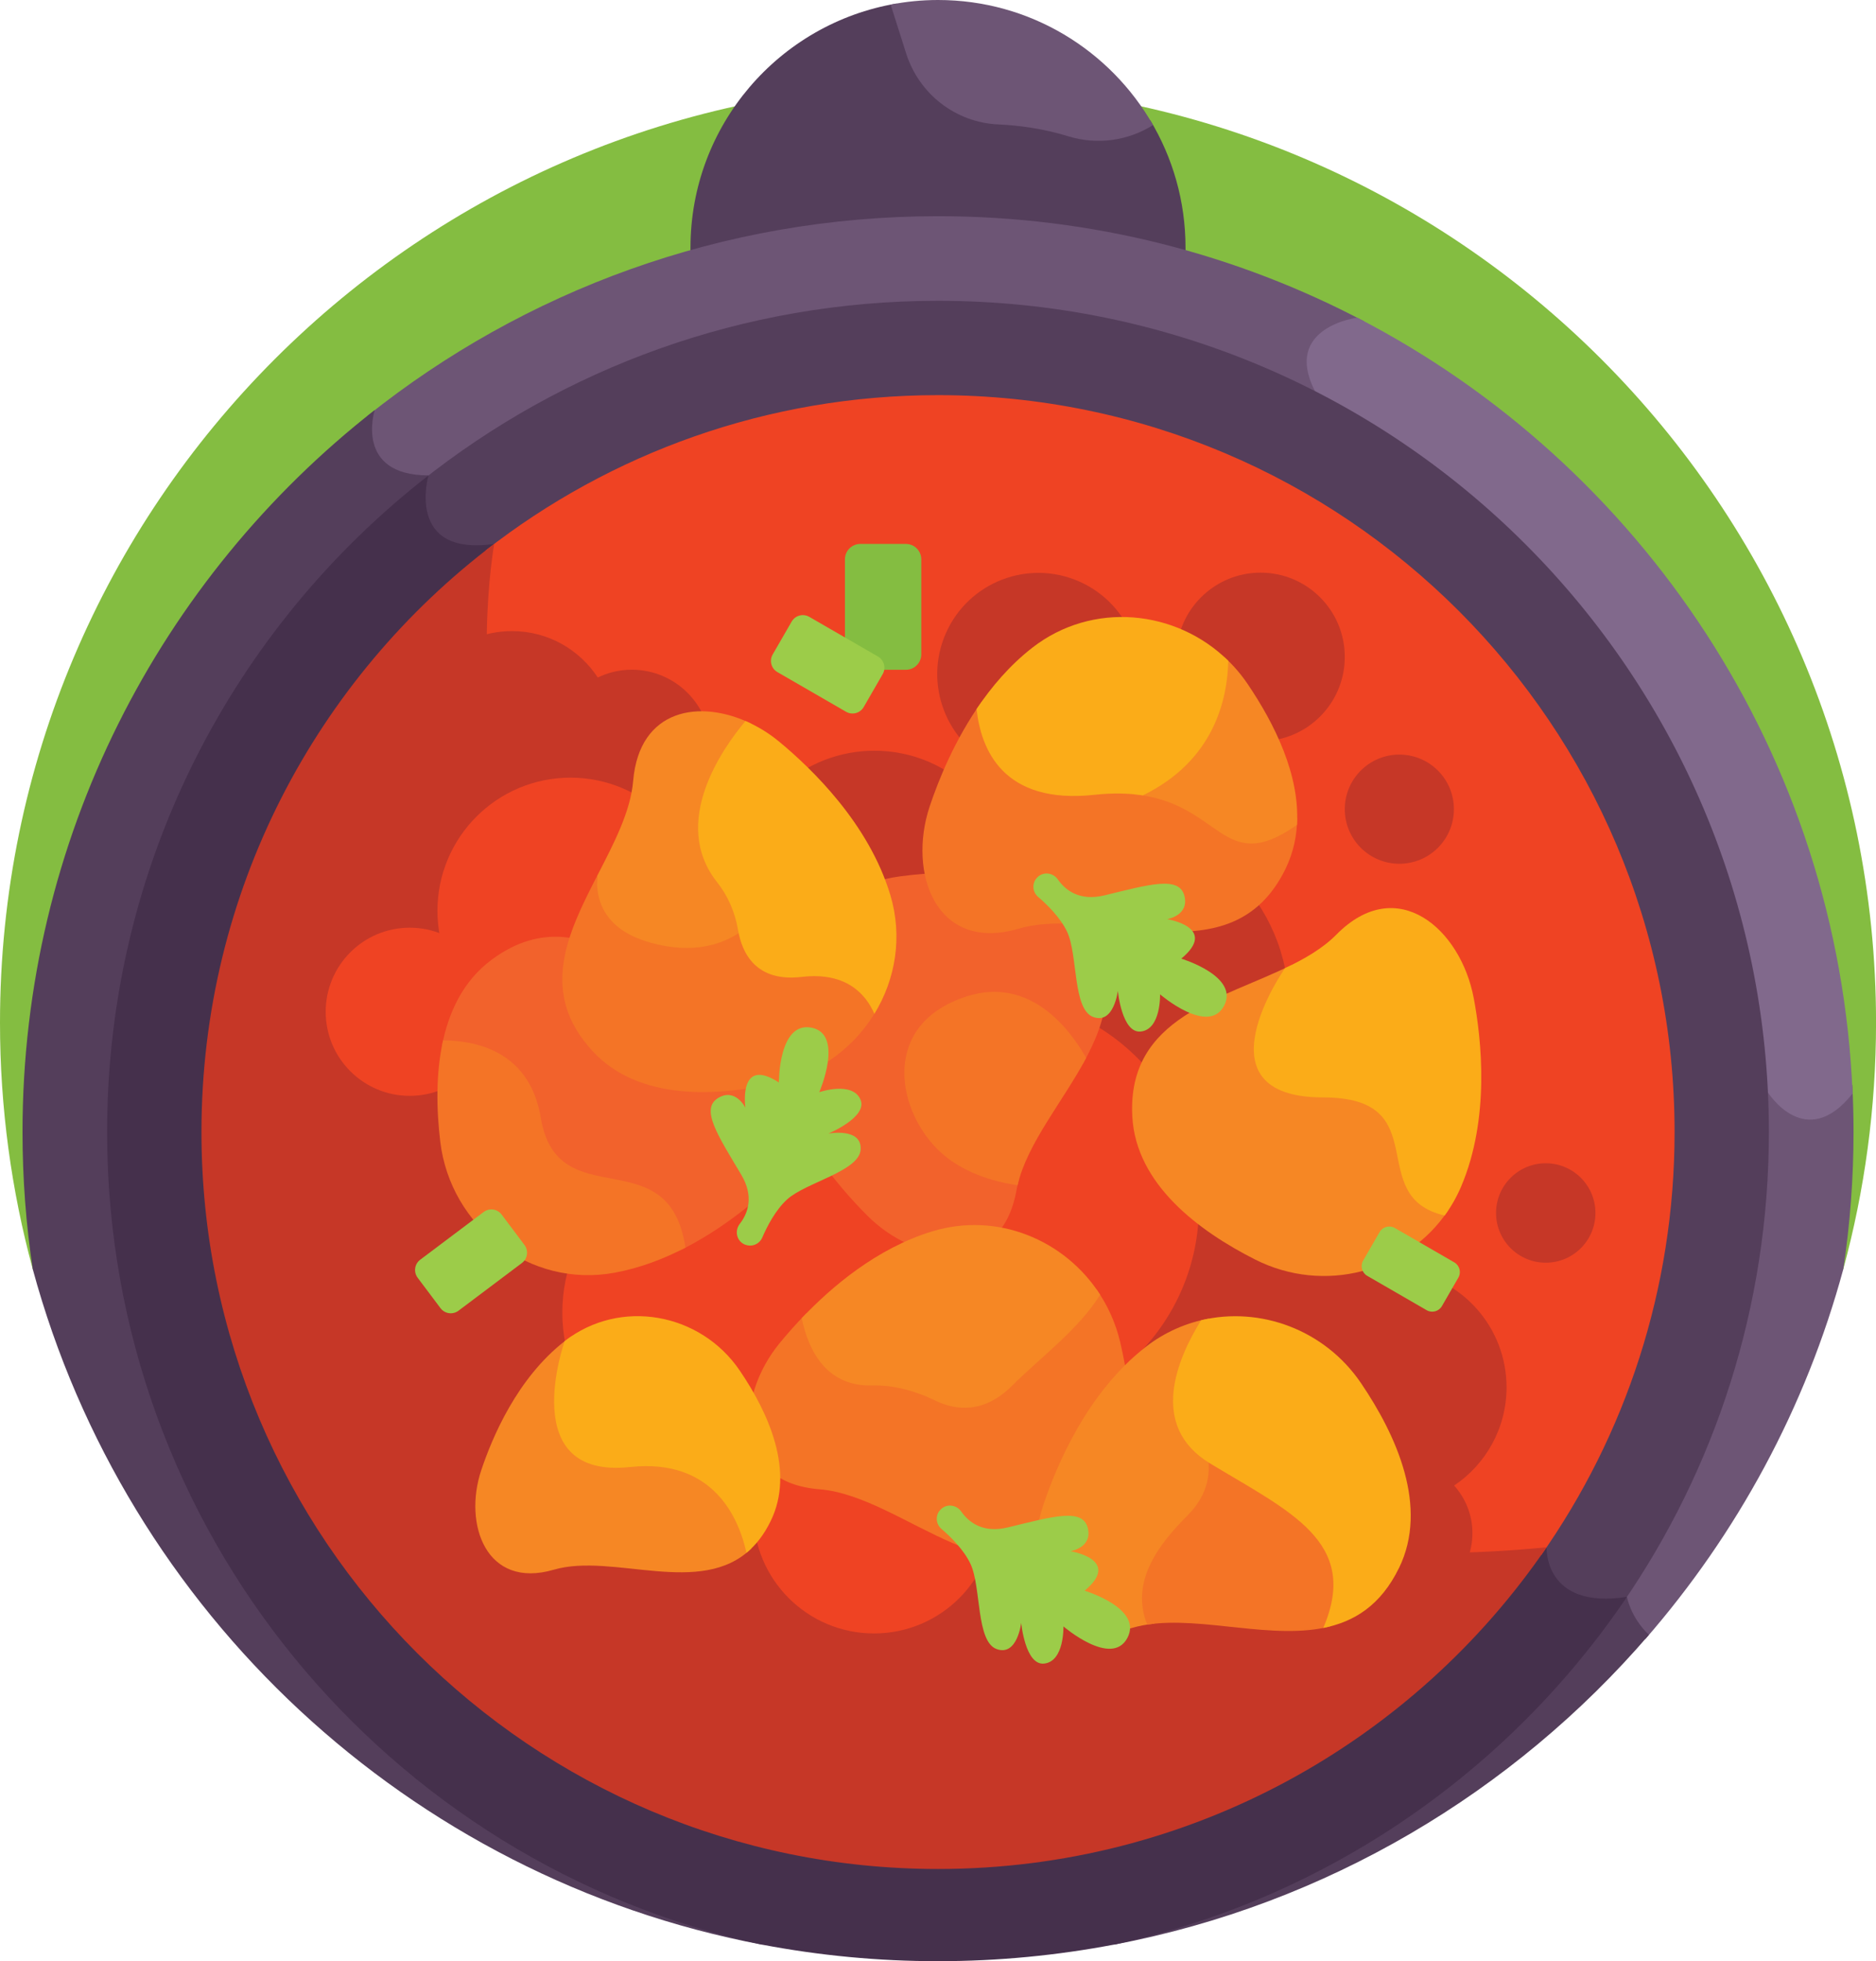 <?xml version="1.0" encoding="UTF-8"?>
<svg id="Layer_2" data-name="Layer 2" xmlns="http://www.w3.org/2000/svg" viewBox="0 0 490 512">
  <defs>
    <style>
      .cls-1 {
        fill: #45304c;
      }

      .cls-2 {
        fill: #f68724;
      }

      .cls-3 {
        fill: #fbac18;
      }

      .cls-4 {
        fill: #84bd41;
      }

      .cls-5 {
        fill: #9ccc49;
      }

      .cls-6 {
        fill: #81698c;
      }

      .cls-7 {
        fill: #c63727;
      }

      .cls-8 {
        fill: #ef4323;
      }

      .cls-9 {
        fill: #f47426;
      }

      .cls-10 {
        fill: #6d5575;
      }

      .cls-11 {
        fill: #f2622c;
      }

      .cls-12 {
        fill: #543e5b;
      }
    </style>
  </defs>
  <g id="Layer_1-2" data-name="Layer 1">
    <g id="Bangladeshi">
      <path class="cls-4" d="M8.55,331.32H481.46c5.56-20.5,8.55-42.06,8.55-64.32,0-135.31-109.69-245-245-245S0,131.69,0,267c0,22.26,2.99,43.82,8.55,64.32Z"/>
      <path class="cls-12" d="M279.47,34.15c-5.88-1.81-12.17-2.88-18.7-3.17-10.37-.47-19.47-7.48-22.65-17.46l-4-12.59c-30.52,5.18-53.77,31.73-53.77,63.72v7.2c20.53-5.92,42.22-9.1,64.65-9.1s44.12,3.18,64.65,9.1v-7.2c0-12.19-3.38-23.58-9.24-33.31-6.24,3.95-13.89,4.97-20.95,2.8h0Z"/>
      <path class="cls-10" d="M482.94,284.3c-3.48,4.49-7.06,6.66-10.49,6.51-5.49-.27-9.35-6.32-9.41-6.41-1.1-1.66-109.83-166.59-118.24-182.98-2.2-4.29-2.58-7.89-1.11-10.67,2.72-5.18,10.94-6.31,11.02-6.32l.14-.02,1.51-.49c-33.26-17.54-71.14-27.48-111.35-27.48-56.36,0-108.15,19.51-149.03,52.13-.48,2.69-.8,7.64,2.08,11.58,2.4,3.28,6.43,5.11,12.01,5.43-.56,3.13-1.07,9.51,2.74,13.9,2.97,3.43,7.85,4.85,14.49,4.25-1.65,11.59-8.15,71.12,25.35,111.28,21,25.17,53.45,38.09,96.48,38.41-.59,8.76-1.64,50.06,27.85,80.14,26.12,26.64,68.36,37.42,125.57,32.05,.24,2.24,1.15,6.21,4.54,9.26,3.75,3.38,9.38,4.62,16.74,3.71,.61,2.04,2.19,5.91,5.88,9.38,23.98-27.5,41.92-60.39,51.75-96.63,1.78-11.84,2.67-23.8,2.67-35.77,0-4.14-.11-8.26-.31-12.34-.3,.37-.6,.73-.87,1.09h0Z"/>
      <path class="cls-6" d="M483.89,285.49c-3.66-88.33-55.21-164.28-129.39-202.56-.17,.02-19.56,2.57-11.05,19.16,8.55,16.66,118.33,183.12,118.33,183.12,0,0,9.84,15.76,22.11,.27Z"/>
      <path class="cls-12" d="M424.96,416.88c-21.8,3.39-20.99-12.94-20.99-12.94-168.45,16.61-153.21-112.04-153.21-112.04-149,0-121.67-149.91-121.67-149.91-23.34,3.33-17.16-17.88-17.16-17.88-19.43,0-14.1-16.93-14.06-17.06C41.88,150.82,5.88,218.98,5.88,295.55c0,12.16,.91,24.1,2.67,35.77,24.32,89.6,98.19,158.81,190.38,176.35v-.02h92.15v.02c55.42-10.55,104.22-39.77,139.61-80.87-4.84-4.6-5.74-9.91-5.74-9.91Z"/>
      <path class="cls-12" d="M112.8,139.46c2.97,3.43,7.86,4.85,14.5,4.25-1.65,11.59-8.15,71.12,25.35,111.28,21,25.17,53.45,38.09,96.47,38.41-.59,8.76-1.64,50.06,27.85,80.14,26.12,26.64,68.36,37.42,125.57,32.05,.24,2.24,1.15,6.21,4.54,9.26,3.75,3.38,9.37,4.62,16.73,3.71,24.1-34.96,38.21-77.33,38.21-123.01,0-119.86-97.17-217.02-217.02-217.02-51.01,0-97.9,17.6-134.95,47.06-.56,3.14-1.06,9.49,2.74,13.88h0Z"/>
      <path class="cls-1" d="M424.94,416.89c-21.78,3.38-20.98-12.94-20.98-12.94-168.45,16.61-153.21-112.04-153.21-112.04-149,0-121.67-149.91-121.67-149.91-23.27,3.32-17.2-17.75-17.17-17.87C60.84,163.83,27.98,225.85,27.98,295.55c0,104.05,73.22,190.98,170.95,212.11,15.19,2.89,30.62,4.35,46.08,4.34,15.75,0,31.15-1.51,46.08-4.35,55.5-12,103.1-45.23,133.87-90.77h0Z"/>
      <path class="cls-8" d="M127.3,143.71c-1.65,11.59-8.15,71.12,25.35,111.28,21,25.17,53.45,38.09,96.47,38.41-.59,8.76-1.64,50.06,27.85,80.14,26.12,26.64,68.36,37.42,125.57,32.05,.01,.11,.03,.23,.04,.35,21.93-31.25,34.81-69.31,34.81-110.39,0-106.26-86.14-192.39-192.39-192.39-44.56,0-85.58,15.15-118.19,40.58,.17-.01,.32-.01,.49-.03h0Z"/>
      <circle class="cls-7" cx="271.22" cy="175.98" r="26.42" transform="translate(.36 352.51) rotate(-66.07)"/>
      <circle class="cls-7" cx="329.25" cy="171.5" r="22"/>
      <path class="cls-7" d="M403.97,403.94c-168.45,16.61-153.21-112.04-153.21-112.04-148.82,0-121.74-149.54-121.67-149.91-46.45,35.12-76.47,90.83-76.47,153.55,0,106.26,86.14,192.39,192.39,192.39,66.05,0,124.32-33.29,158.96-84Z"/>
      <path class="cls-7" d="M393.5,362.19c0-15.59-11.55-28.47-26.56-30.57-4.7-12.35-16.64-21.12-30.64-21.12-.3,0-.6,.02-.89,.02-1.48-6.93-4.29-13.51-8.28-19.37,6.18-8.28,9.51-18.33,9.49-28.66,0-26.51-21.49-48-48-48-9.06-.01-17.94,2.56-25.6,7.4-4.4-14.97-18.23-25.9-34.62-25.9-18.36,0-33.51,13.71-35.78,31.46-1.36,.62-2.68,1.31-3.97,2.07-3.04-6.51-7.84-12.03-13.77-15.98,6.4-3.5,10.74-10.29,10.74-18.09,0-11.38-9.23-20.61-20.61-20.61-3.19,0-6.19,.74-8.88,2.04-4.77-7.3-13.01-12.12-22.39-12.12-14.77,0-26.74,11.97-26.74,26.74,0,12.37,8.41,22.78,19.82,25.83-7.73,7.13-12.58,17.35-12.58,28.69,0,21.56,17.48,39.03,39.03,39.03,5.87,0,11.43-1.3,16.43-3.62,5.96,16.92,22.07,29.06,41.04,29.06,6.39,0,12.46-1.39,17.92-3.87-1.47,5.02-2.21,10.22-2.21,15.45,0,30.42,24.66,55.09,55.09,55.09,11.49,.01,22.69-3.58,32.03-10.28,5.61,5.4,13.13,8.82,21.45,9.14,3.23,6.43,8.61,11.54,15.2,14.44-1.83,2.94-2.81,6.33-2.81,9.79,0,10.27,8.32,18.59,18.59,18.59s18.59-8.32,18.59-18.59c0-4.78-1.82-9.12-4.78-12.42,8.25-5.54,13.69-14.96,13.69-25.65h0Z"/>
      <circle class="cls-8" cx="149.01" cy="237.77" r="34.75"/>
      <circle class="cls-8" cx="107.02" cy="264.14" r="21.95"/>
      <path class="cls-8" d="M313.14,314.97c0-30.29-24.56-54.85-54.85-54.85-26.48,0-48.58,18.77-53.72,43.74-5.02-2.05-10.38-3.1-15.8-3.09-23.13,0-41.89,18.76-41.89,41.89s18.76,41.89,41.89,41.89c3.54,0,6.97-.44,10.25-1.27-1.48,3.71-2.24,7.66-2.24,11.65,0,17.4,14.1,31.51,31.51,31.51s31.51-14.11,31.51-31.51c0-11.3-5.95-21.2-14.88-26.76,4.37,1.1,8.87,1.65,13.38,1.65,30.29,0,54.85-24.56,54.85-54.85h0Z"/>
      <path class="cls-10" d="M245,0c-4.23,0-8.37,.42-12.37,1.2l4.06,12.77c3.36,10.57,12.92,18.01,24.01,18.51,5.47,.25,11.79,1.09,18.33,3.1,7.54,2.32,15.62,1.19,22.14-2.93C290.03,13.15,269.06,0,245,0Z"/>
      <path class="cls-11" d="M245.89,298.94c-6.41-6.42-9.49-15.83-7.65-23.43,1.59-6.55,6.68-11.38,14.71-13.96,8.6-2.76,16.48-.39,23.41,7.05,2.97,3.19,5.14,6.68,6.48,9.16,6.36-11.4,9.79-23.25-.16-36.25-10.8-14.12-31.29-14.9-47.62-12.72-22.31,2.98-38,23.97-33.6,46.05,3.8,19.02,17.3,34.74,25.09,42.53,12.9,12.89,34.89,15.68,38.94-6.57,.17-.95,.4-1.89,.67-2.84-6.11-.89-14.44-3.17-20.27-9.01h0Z"/>
      <path class="cls-9" d="M292.57,350.31c-1.17-4.91-3.25-9.56-6.16-13.69-3.72,6.39-10.17,12.21-16.1,17.55-2.49,2.25-4.85,4.37-6.96,6.48-5.62,5.62-11.81,6.85-18.39,3.65-5.88-2.86-11.68-4.24-17.21-4.1-4.58,.14-8.33-1.32-11.18-4.25-3.4-3.5-5.08-8.61-5.91-13.13-2.48,2.53-4.84,5.16-7.08,7.9-11.54,14.12-12.1,36.29,10.44,38.08,22.54,1.8,46.97,32.37,70.66,10.17,12.97-12.15,11.69-32.62,7.89-48.66h0Z"/>
      <path class="cls-11" d="M197.42,268.75c-22.19-4.36-42.96-37.54-69.03-18.18-7.41,5.5-11.26,13.67-12.97,22.54,11.06,.05,21.86,4.15,24.35,18.96,2.33,13.82,11.46,15.55,19.51,17.07,8.43,1.6,16.4,3.11,18.35,17.3,11.31-5.58,20.42-13.42,25.81-18.65,13.08-12.71,16.17-34.66-6.02-39.03h0Z"/>
      <path class="cls-9" d="M141.25,291.81c-2.83-16.8-15.87-20.09-25.52-20.22-1.93,8.64-1.74,18.06-.74,26.42,2.66,22.35,23.43,38.34,45.56,34.25,6.61-1.22,12.84-3.61,18.48-6.54-4.33-28.86-33.37-7.68-37.79-33.91h0Zm83.63-34.42c-3.92-3.3-9.19-4.59-15.66-3.84-8.53,1-13.57-2.73-14.99-11.09-.04-.22-.09-.44-.13-.66-4.92,3.62-12.83,6.55-24.52,3.2-10.97-3.15-13.73-9.99-13.67-16.23-7.73,15.04-15.21,30.45-1.09,45.69,12.09,13.03,32.56,11.87,48.62,8.14,10.99-2.54,20.39-9.63,25.85-19.5-.98-1.97-2.38-4.01-4.41-5.72Zm91.97-43.16c-6.39-4.47-14.35-10.04-31.16-8.22-10.35,1.12-18.1-.96-23.03-6.19-4.52-4.8-5.91-11.46-6.23-16.67-7.03,9.87-11.31,20.51-13.61,27.4-5.76,17.3,1.59,38.22,23.3,31.89,21.71-6.34,55.41,13.56,69.65-15.61,2.1-4.31,3.02-8.82,3.05-13.37-11.22,8.29-15.5,5.31-21.98,.78h0Z"/>
      <path class="cls-2" d="M312.17,395.63c5.08-5.08,5.9-10.35,5.41-14.42-.27-.16-.54-.32-.81-.48-4.96-3.01-7.88-7.06-8.66-12.05-1.34-8.51,3.61-18.18,7.68-24.44-6.03,1.09-11.7,3.63-16.53,7.39-15.32,11.91-23.33,31.01-26.81,41.46-5.77,17.3,1.59,38.22,23.3,31.89,1.85-.54,3.78-.89,5.77-1.09-4.35-11.26,3.38-20.99,10.64-28.25h0Z"/>
      <path class="cls-9" d="M322.77,384.29c-1.96-1.16-3.96-2.34-5.99-3.57-.5-.3-.96-.62-1.42-.95,.86,4.21,.52,10.16-5.18,15.86-7.31,7.31-15.1,17.14-10.54,28.5,14.51-2.25,33.06,4.22,47.77,.48,2.32-5.78,2.94-10.89,1.87-15.46-2.5-10.68-13.62-17.25-26.5-24.86Z"/>
      <path class="cls-2" d="M366.5,301.81c-1.59-7.88-3.39-16.81-20.92-16.81-8.2,0-13.41-2.04-15.5-6.06-4.64-8.94,6.66-25.15,6.77-25.31l.2-.28,.24-1.4c-18.11,9.02-42.91,13.54-41.54,39.5,.94,17.75,17.41,29.96,32.12,37.39,17.95,9.05,39.63,3.27,50.36-12.82-9.25-1.85-10.42-7.68-11.74-14.21h0Zm-179.84,85.56c-4.72-4.07-10.71-6.11-17.84-6.11-1.43,0-2.91,.08-4.43,.25-7.07,.76-12.12-.71-15.02-4.39-6.74-8.53-.52-26.31-.46-26.49l.7-1.99c-.71,.47-1.42,.96-2.11,1.49-12.46,9.69-18.98,25.23-21.81,33.73-4.69,14.08,1.29,31.09,18.95,25.94,15.45-4.51,38.37,7.32,51.62-5.55-1.2-5.01-3.82-11.9-9.6-16.87h0Z"/>
      <path class="cls-5" d="M380.92,333.54l-4.3,7.44c-.8,1.39-2.59,1.87-3.98,1.07,0,0,0,0,0,0l-15.53-8.97c-1.39-.8-1.87-2.59-1.07-3.98,0,0,0,0,0,0l4.3-7.44c.8-1.39,2.59-1.87,3.98-1.07,0,0,0,0,0,0l15.53,8.97c1.39,.81,1.87,2.59,1.07,3.98Z"/>
      <path class="cls-4" d="M236.6,174.86h-11.88c-2.23,0-4.03-1.8-4.03-4.03h0v-24.8c0-2.23,1.8-4.03,4.03-4.03h11.88c2.23,0,4.03,1.8,4.03,4.03h0v24.8c0,2.23-1.8,4.03-4.03,4.03h0Z"/>
      <path class="cls-5" d="M230.55,176l-4.96,8.59c-.93,1.61-2.99,2.16-4.6,1.23l-17.94-10.36c-1.61-.93-2.16-2.99-1.23-4.6l4.96-8.59c.93-1.61,2.99-2.16,4.6-1.23l17.94,10.36c1.61,.93,2.16,2.99,1.23,4.6Zm-115.5,165.51l-5.96-7.93c-1.12-1.49-.82-3.6,.67-4.71l16.56-12.45c1.49-1.12,3.6-.82,4.71,.67l5.96,7.93c1.12,1.49,.82,3.6-.67,4.71l-16.56,12.45c-1.49,1.12-3.6,.82-4.71-.67Zm79.64-16.54c-2.24-.82-2.93-3.56-1.47-5.45,2.15-2.78,3.77-7.16,.38-12.86-6.18-10.37-10.76-17.2-5.98-20.04,4.49-2.67,7.07,2.56,7.07,2.56,0,0-1.95-13.55,8.75-6.58,0,0-.12-15.93,8.47-14.32,8.69,1.64,2.08,16.85,2.08,16.85,0,0,8.66-2.97,10.77,1.95,1.95,4.57-8.4,8.86-8.4,8.86,0,0,8.71-1.64,8.44,4.1s-14.28,8.61-19.2,13.08c-3.04,2.76-5.25,7.07-6.5,9.96-.72,1.69-2.64,2.52-4.37,1.89h-.03Zm75.97-95.59c1.45-1.9,4.27-1.74,5.64,.21,2.02,2.88,5.72,5.72,12.17,4.16,11.73-2.84,19.61-5.2,20.91,.21,1.22,5.08-4.54,6-4.54,6,0,0,13.52,2.14,3.7,10.31,0,0,15.26,4.59,11.17,12.32-4.13,7.82-16.71-3-16.71-3,0,0,.28,9.15-5.05,9.71-4.94,.51-5.98-10.64-5.98-10.64,0,0-1,8.81-6.41,6.85s-4-16.18-6.82-22.21c-1.74-3.72-5.2-7.1-7.6-9.16-1.4-1.19-1.63-3.27-.52-4.73l.02-.02Zm-25.24,165.02c1.45-1.9,4.27-1.74,5.64,.2,2.02,2.88,5.72,5.72,12.17,4.16,11.73-2.84,19.61-5.2,20.91,.21,1.22,5.08-4.54,6-4.54,6,0,0,13.52,2.14,3.7,10.31,0,0,15.26,4.59,11.17,12.32-4.13,7.82-16.71-3-16.71-3,0,0,.28,9.15-5.05,9.71-4.94,.51-5.98-10.64-5.98-10.64,0,0-1,8.81-6.41,6.85-5.41-1.96-4-16.18-6.82-22.21-1.74-3.72-5.2-7.11-7.6-9.16-1.4-1.19-1.63-3.27-.52-4.73l.02-.02Z"/>
      <circle class="cls-7" cx="365.5" cy="211.25" r="14.25"/>
      <circle class="cls-7" cx="403.74" cy="316.67" r="12.98"/>
      <path class="cls-3" d="M384.92,260.54c-3.36-17.93-19.95-32.64-35.85-16.56-3.55,3.6-8.27,6.33-13.43,8.78h0s-23.8,33.74,9.95,33.74c29.78,0,10.39,25.94,31.75,30.83,1.71-2.34,3.14-4.86,4.28-7.52,7.61-17.85,5.34-38.44,3.31-49.26h0Z"/>
      <path class="cls-2" d="M287.35,338.01c-9.15-14.29-26.85-21.76-43.96-16.51-14.37,4.4-26.16,14.39-33.99,22.64,1.71,8.21,6.29,17.86,18.39,17.56,5.74-.14,11.36,1.44,16.52,3.95,5.25,2.55,12.62,3.54,20.1-3.94,7.07-7.07,17.45-14.76,22.93-23.7Z"/>
      <path class="cls-9" d="M283.7,276.19c-4.21-7.43-14.6-21.39-31.2-16.07-22.25,7.13-18.51,29.04-7.67,39.88,6.09,6.09,14.64,8.5,20.95,9.43,2.58-11.07,11.92-21.92,17.92-33.24Z"/>
      <path class="cls-2" d="M325.85,178.53c-1.73-2.55-3.76-4.89-6.03-6.97-.23,9.92-3.66,26.76-23.81,35.79,23.14,2.13,23.16,21.8,42.75,7.99,.82-12.9-5.81-26.34-12.91-36.81h0Z"/>
      <path class="cls-3" d="M320.82,172.51c-13.63-13.43-35.52-15.6-51.18-3.42-5.88,4.57-10.68,10.21-14.56,16,1.11,10.54,6.9,25,30.77,22.41,4.94-.54,9.08-.4,12.65,.15,18.87-9.19,22.11-25.49,22.32-35.15Z"/>
      <path class="cls-2" d="M194.24,242.47c-.82-4.84-2.82-9.37-5.77-13.1-11.8-14.92,2.3-34.12,7.68-40.48-13.35-6.48-29.17-3.9-30.77,14.97-.69,8.09-5.09,16.41-9.43,24.84-.39,6.5,2.04,13.97,13.64,17.3,11.83,3.39,19.79,.35,24.7-3.33-.01-.07-.03-.13-.04-.21h0Z"/>
      <path class="cls-3" d="M232.52,233.58c-5.59-18.58-20.52-32.94-29.01-39.96-2.66-2.2-5.62-4.01-8.79-5.39-5.8,6.89-19.8,26.43-7.43,42.06,2.85,3.6,4.7,7.9,5.47,12.43,1.04,6.15,4.71,13.72,16.64,12.32,11.73-1.37,16.8,4.61,18.98,9.64,5.53-9,7.44-20.15,4.15-31.1h0Zm132.89,175.78c7.8-15.97-.67-34.65-9.93-48.28-9.49-13.98-26.39-20.08-41.75-16.41-6.35,10.21-13.69,27.66,2.27,37.34,20.85,12.64,39.33,20.51,29.62,43,8-1.58,14.99-5.83,19.78-15.65Zm-200.86-26.36c22-2.39,28.51,13.68,30.42,22.39,2.42-1.98,4.56-4.67,6.33-8.3,6.34-12.99-.54-28.19-8.08-39.28-10.29-15.15-31.27-18.93-45.73-7.69,0,0-12.89,36.12,17.06,32.87Z"/>
    </g>
  </g>
</svg>